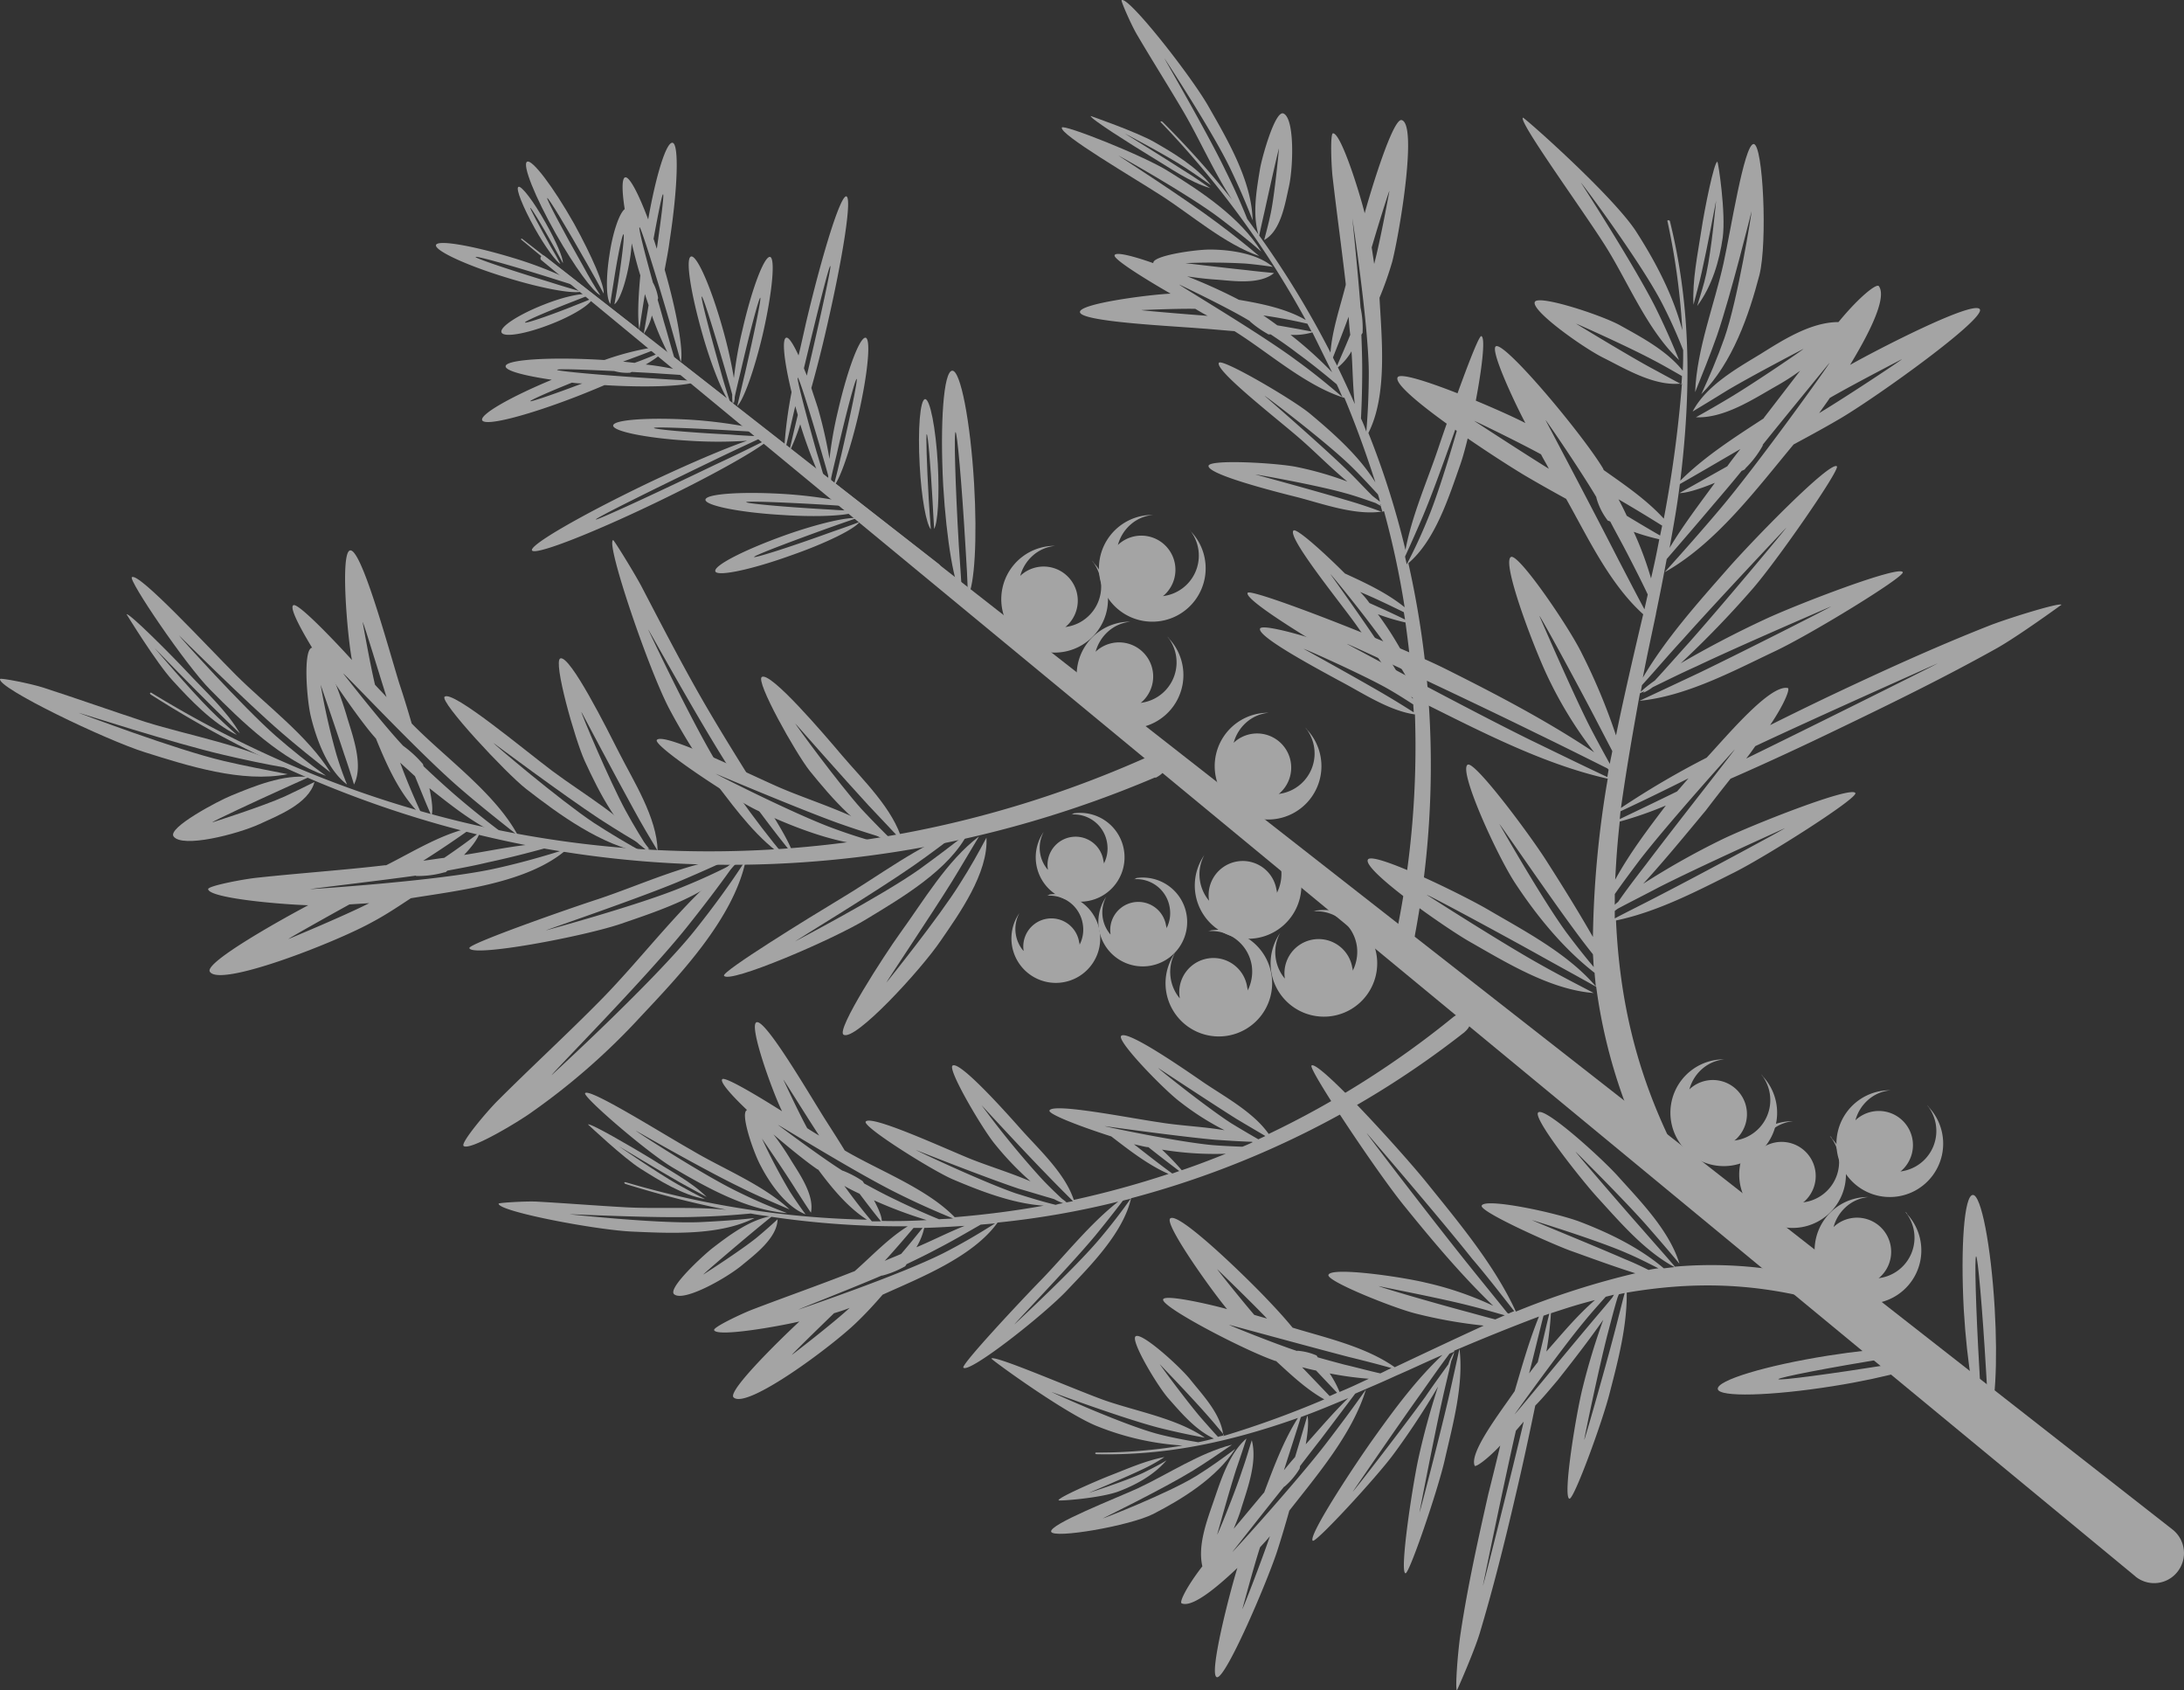 <svg xmlns="http://www.w3.org/2000/svg" width="563.215" height="435.79" viewBox="0 0 563.215 435.79">
  <rect x="0" y="0" width="563.215" height="435.79" fill="#333333" stroke="none"/>
  <g id="Group_48" data-name="Group 48" transform="translate(-288.482 -650.955)" opacity="0.6">
    <g id="Group_38" data-name="Group 38" transform="translate(288.482 790.194)">
      <g id="Group_37" data-name="Group 37">
        <path id="Path_142" data-name="Path 142" d="M584.05,840.886c-85.215,36.232-180.842,28.476-258.938-21.357a.424.424,0,0,1-.213-.425.323.323,0,0,1,.425,0c78.1,47.814,172.661,53.976,256.388,16.682,2.125-.956,4.463-.744,5.206.744s-.531,3.4-2.763,4.463C584.157,840.78,584.157,840.886,584.05,840.886Z" transform="translate(-286.205 -779.685)" fill="#f0f0f0"/>
        <path id="Path_143" data-name="Path 143" d="M346.2,836.847c-12.325-2.869-37.507-12.432-37.507-12.432,0-.106,24.863,7.969,37.4,10.838,5.419,1.275,10.944,2.444,16.469,3.4-11.05-5.95-24.757-8.182-36.657-11.9-8.713-2.869-17.425-5.95-26.244-8.819-3.294-1.062-10.944-2.55-11.157-2.231-.85,2.231,27.2,15.725,37.4,18.913,10.838,3.4,24.969,7.969,36.763,5.631C357.247,839.184,351.615,838.122,346.2,836.847Z" transform="translate(-288.482 -779.895)" fill="#f0f0f0"/>
        <path id="Path_144" data-name="Path 144" d="M341.513,824.014c-5.1-4.994-15.088-15.3-15.088-15.3s9.244,10.838,14.238,15.832c2.444,2.444,4.781,4.569,7.013,6.588-6.375-3.081-12.007-9.031-16.575-14.025C326.956,812.645,319.2,800,319.2,800c.638-.425,11.157,10.094,15.832,15.088,4.463,4.781,10.094,9.881,13.388,15.619C346.294,828.689,343.957,826.458,341.513,824.014Z" transform="translate(-286.562 -780.875)" fill="#f0f0f0"/>
        <path id="Path_145" data-name="Path 145" d="M359.3,844.5c-5.631,2.55-18.7,6.694-18.7,6.694-.106-.213,11.794-5.738,17.213-8.181,2.763-1.275,5.419-2.444,7.756-3.506-6.694-.744-14.132,2.338-20.082,4.781-3.4,1.381-16.469,8.288-14.875,10.519,2.231,3.081,16.363-.531,22.207-3.188,4.569-2.125,12.644-5.206,14.132-10.838C364.609,841.95,362.059,843.225,359.3,844.5Z" transform="translate(-285.857 -778.411)" fill="#f0f0f0"/>
        <path id="Path_146" data-name="Path 146" d="M365.351,867.638c0-.106,18.275-2.231,27.307-3.506l-.106.106a24.649,24.649,0,0,0,7.438-.956h.213c.213-.106.319-.319.531-.425,3.4-.638,6.906-1.275,10.413-2.125,6.481-1.381,12.857-3.081,19.232-4.888-8.394-.425-17.107,1.7-25.394,2.975,2.444-2.55,3.825-4.675,4.038-5.844-2.763,2.125-5.844,4.356-9.138,6.588-1.806.213-3.613.531-5.419.744q6.535-4.144,12.75-8.606c-7.756,1.488-15.3,6.269-22.313,9.775h-.319c-10.838,1.275-21.888,2.019-32.726,3.188-3.4.319-12.963,2.125-12.857,2.975.319,2.338,18.594,3.931,25.819,4.144-6.056,3.188-26.776,14.663-25.394,17.107,2.444,4.25,32.726-7.65,41.864-12.75,3.613-1.912,6.906-4.144,9.988-6.163,12.325-2.019,30.495-3.931,40.376-12.75-6.269,2.019-12.75,3.825-19.125,5.206C397.652,865.619,365.351,867.638,365.351,867.638Zm-5.631,12.857c-.106-.106,10.519-6.056,15.725-8.925l5.1-.319C374.063,874.544,359.719,880.494,359.719,880.494Z" transform="translate(-285.324 -777.642)" fill="#f0f0f0"/>
        <path id="Path_147" data-name="Path 147" d="M402.64,845.808c4.781,4.144,9.881,8.181,14.982,12.219-5.844-10.944-18.807-20.082-27.413-28.9-.956-3.294-2.019-6.8-3.188-10.307-2.763-8.925-9.669-34.532-12.644-34.32-2.656.213-.744,22.207.425,28.263-4.038-4.463-13.813-14.769-15.088-14.132-2.55,1.275,15.619,28.157,21.038,34.107.106.106.106.213.213.213,2.869,7.013,6.375,15.088,12.113,20.188-2.125-4.569-4.144-9.244-5.844-13.919l3.825,3.506c1.488,3.613,2.869,7.119,4.25,10.2.425-1.169.212-3.613-.531-7.119,6.481,5.1,13.282,10.625,21.144,13.282-5.206-3.825-10.307-7.863-15.194-12.113-2.656-2.338-5.1-4.569-7.438-6.8-.106-.213-.106-.425-.213-.638l-.106-.106a29.342,29.342,0,0,0-4.994-4.569.1.1,0,0,0,.106.106c-5.419-5.738-15.513-18.7-15.513-18.7C372.677,815.951,392.015,836.67,402.64,845.808Zm-18.913-23.482c-.956-1.062-2.019-2.125-2.975-3.188-1.275-5.313-3.188-16.15-3.188-16.15C377.777,802.988,381.709,815.951,383.727,822.326Z" transform="translate(-284.044 -781.844)" fill="#f0f0f0"/>
        <path id="Path_148" data-name="Path 148" d="M359.073,831.061c-9.138-7.863-26.457-25.076-26.457-25.076-.106.106,16.363,18.382,25.076,26.032,4.038,3.506,8.394,7.013,12.857,10.2-11.475-4.038-21.676-13.919-29.857-22.207-6.269-6.269-21.251-28.369-20.188-29.007,1.806-1.275,19.551,17.957,26.776,25.182,7.863,7.863,18.488,15.619,24.438,25.182C367.361,837.967,363.11,834.567,359.073,831.061Z" transform="translate(-286.483 -781.441)" fill="#f0f0f0"/>
        <path id="Path_149" data-name="Path 149" d="M443.331,849.483c-4.463-8.075-13.388-24.969-13.388-24.969-.213.106,7.225,17.744,11.369,25.394,2.125,3.931,4.463,7.65,6.481,10.944-8.075-5.1-13.282-15.619-17-23.694-2.444-5.313-8.288-25.819-6.269-26.457,2.55-.744,11.9,17.957,15.194,24.438,3.719,7.331,9.669,16.575,9.882,25.182C447.688,857.134,445.456,853.415,443.331,849.483Z" transform="translate(-280.002 -780.207)" fill="#f0f0f0"/>
        <path id="Path_150" data-name="Path 150" d="M436.25,851.458c-9.35-6.163-27.307-19.551-27.307-19.551-.106.106,17,14.663,25.926,20.613,4.25,2.763,8.713,5.419,13.175,7.863-11.263-2.019-22.1-9.988-30.6-16.575-5.206-4.038-22.526-22.632-21.038-23.8,2.125-1.7,20.507,13.707,27.732,19.125,8.075,6.056,18.913,12.113,25.182,20.294Q442.625,855.6,436.25,851.458Z" transform="translate(-281.74 -779.632)" fill="#f0f0f0"/>
        <path id="Path_151" data-name="Path 151" d="M500.932,848.355c-6.269-6.8-18.913-21.144-18.913-21.144-.106.106,11.263,15.619,17.107,22.1,3.081,3.294,6.163,6.375,8.925,9.138-9.138-3.081-16.682-12.113-22.313-19.019-3.613-4.569-14.132-23.269-12.325-24.226,2.338-1.275,15.938,14.663,20.613,20.188,5.313,6.269,13.388,13.919,15.619,22.207C506.988,854.73,504.013,851.649,500.932,848.355Z" transform="translate(-276.932 -779.928)" fill="#f0f0f0"/>
        <path id="Path_152" data-name="Path 152" d="M494.441,851.873c-10.519-3.825-31.345-12.644-31.345-12.644,0,.106,20.082,10.307,30.176,14.025a139.778,139.778,0,0,0,14.769,4.569c-11.475.638-24.013-4.463-34-9.031-6.056-2.763-27.2-16.788-26.138-18.276,1.7-2.125,23.269,8.606,31.557,12.219,9.35,4.038,21.463,7.331,29.538,13.813C504.216,855.167,499.222,853.573,494.441,851.873Z" transform="translate(-278.517 -778.984)" fill="#f0f0f0"/>
        <path id="Path_153" data-name="Path 153" d="M460.718,877.694c-10.307,12.963-36.976,37.4-36.976,37.4-.213-.213,24.226-24.863,34.851-38.145,4.569-5.738,9.138-11.688,13.388-17.85-13.388,9.988-24.226,25.182-35.913,36.976-8.606,8.713-17.638,17-26.351,25.713-2.763,2.763-9.563,10.838-8.713,11.582,1.381,1.275,12.113-4.994,16.682-8.075a173.832,173.832,0,0,0,29.007-25.288c9.881-10.519,24.013-25.288,27.094-40.376C469.75,865.9,465.287,871.957,460.718,877.694Z" transform="translate(-281.451 -777.179)" fill="#f0f0f0"/>
        <path id="Path_154" data-name="Path 154" d="M462.5,841.4c5.206,6.8,10.625,14.132,17.85,18.913-4.356-5.206-8.394-10.519-12.325-16.044C466.219,843.206,464.2,842.356,462.5,841.4Z" transform="translate(-277.601 -778.286)" fill="#f0f0f0"/>
        <path id="Path_155" data-name="Path 155" d="M437.314,782c-2.019.638,9.138,33.47,14.557,43.67a160.6,160.6,0,0,0,8.5,14.132,2.412,2.412,0,0,1,3.081.106,19.4,19.4,0,0,0,1.7,1.381c-7.013-11.05-18.807-36.232-18.807-36.232.106-.106,14.344,25.926,22.632,38.357,1.381.744,2.869,1.381,4.356,2.125.319.106.531.319.85.425-4.781-7.65-9.563-15.3-14.025-23.057-5.419-9.457-10.519-19.338-15.619-29.113C442.414,789.863,437.527,782,437.314,782Z" transform="translate(-279.191 -782)" fill="#f0f0f0"/>
        <path id="Path_156" data-name="Path 156" d="M471.5,846.1c3.294,4.463,6.588,8.819,10.094,13.069-.319-1.7-2.338-5.525-5.525-10.625A18.926,18.926,0,0,1,471.5,846.1Z" transform="translate(-277.039 -777.992)" fill="#f0f0f0"/>
        <path id="Path_157" data-name="Path 157" d="M457.333,866.65c-10.944,4.569-35.17,11.156-35.17,11.156,0-.106,22.844-7.863,33.895-12.432Q463.23,862.347,470.4,859c-11.794,1.381-23.588,7.013-34.745,10.732-8.181,2.656-33.576,11.582-33.257,12.644.638,2.444,29.432-2.975,39.1-6.269,9.563-3.294,23.269-7.65,30.069-16.044A155.829,155.829,0,0,1,457.333,866.65Z" transform="translate(-281.359 -777.185)" fill="#f0f0f0"/>
        <path id="Path_158" data-name="Path 158" d="M514.565,862.513c-9.775,6.906-32.088,18.594-32.088,18.594,0-.106,20.826-12.75,30.6-19.55,4.25-2.975,8.5-6.163,12.75-9.457-11.263,4.038-21.676,12.113-31.876,18.169-7.438,4.463-30.388,18.594-29.751,19.657,1.169,2.231,28.263-9.35,36.87-14.663,8.713-5.313,21.251-12.538,26.138-22.313C523.065,856.244,518.815,859.431,514.565,862.513Z" transform="translate(-277.496 -777.617)" fill="#f0f0f0"/>
        <path id="Path_159" data-name="Path 159" d="M523.281,866.013c-5.313,8.606-19.019,25.607-19.019,25.607-.106-.106,11.475-17.319,16.894-26.032,2.55-4.144,4.888-8.182,7.013-11.688-8.288,6.269-14.344,16.682-20.294,24.863-4.144,5.738-16.575,24.969-14.663,26.245,2.869,1.912,19.975-16.682,25.076-24.226,4.675-6.8,12.325-17.425,11.794-26.563C528.169,857.831,525.938,861.869,523.281,866.013Z" transform="translate(-275.694 -777.504)" fill="#f0f0f0"/>
        <path id="Path_160" data-name="Path 160" d="M372.572,835.513c-1.913-5.844-6.056-17.85-6.056-17.85a175,175,0,0,0,4.038,17.85c.85,2.869,1.806,5.525,2.763,7.863-5.1-3.825-7.969-11.9-9.35-17.638-1.063-4.463-2.019-17.532.425-17.638,2.869-.106,7.331,12.325,8.925,17.85,1.381,4.675,4.356,12.432,1.806,17.425C374.378,840.932,373.528,838.276,372.572,835.513Z" transform="translate(-283.832 -780.368)" fill="#f0f0f0"/>
      </g>
    </g>
    <g id="Group_39" data-name="Group 39" transform="translate(562.293 650.955)">
      <path id="Path_161" data-name="Path 161" d="M584.013,697.694c-2.019-1.381-4.25-2.975-6.694-4.463-5.1-3.294-15.407-9.669-15.407-9.669s10.732,5.631,15.619,8.819c2.444,1.594,4.675,3.188,6.694,4.569-3.719-4.781-9.669-8.288-14.663-11.157C565.1,683.244,553.2,679.1,553.2,679.1c-.213.638,10.413,7.331,15.3,10.307C573.494,692.382,578.595,696.1,584.013,697.694Z" transform="translate(-545.741 -649.195)" fill="#f0f0f0"/>
      <path id="Path_162" data-name="Path 162" d="M633.584,681.922c-2.231-.744-8.075,18.488-9.563,24.013-1.488-5.95-6.163-20.719-8.182-20.613-.744.106-.425,8.288-.106,11.157,1.063,9.244,2.338,18.382,3.4,27.626v.319c-1.381,5.525-3.506,11.582-3.931,17.425a238.4,238.4,0,0,0-18.382-30.176c.425-2.019.956-4.356,1.488-6.694,1.063-4.888,3.506-15.725,3.613-15.725,0,0-1.063,11.582-2.125,16.682-.531,2.55-1.169,4.888-1.7,6.906,4.356-2.338,5.419-9.563,6.375-13.707,1.169-5.206,1.488-17.638-1.381-18.913-2.125-.956-5.525,11.156-6.057,14.238-.85,5.206-2.019,11.582-.425,16.894-.956-1.275-1.913-2.656-2.869-3.931-1.7-4.25-3.613-8.5-5.631-12.538-4.675-9.775-15.832-28.9-15.725-28.9,0,0,12.538,19.019,17.107,28.688,2.019,4.25,3.931,8.606,5.631,13.069-.213-10.2-6.588-20.932-11.369-29.326-4.463-7.863-20.719-28.582-22.419-27.413-.213.213,2.444,6.269,3.931,8.819,3.931,6.694,8.182,13.388,12.113,20.082,4.144,7.119,7.756,15.407,12.432,22.526a228.7,228.7,0,0,0-17.957-20.082.639.639,0,0,0-.425-.106c-.106.106,0,.213.106.319a239.051,239.051,0,0,1,37.295,50.9c-5.1-2.975-11.582-4.25-17.213-5.206a.371.371,0,0,1-.213-.106,139.5,139.5,0,0,0-13.175-5.95c2.762.425,5.738.744,7.65.85,4.144.319,11.05,1.381,14.769-1.7-2.125-.213-4.463-.425-7.013-.744-5.206-.531-15.832-1.806-15.832-1.806a151.933,151.933,0,0,1,15.513.106c2.444.213,4.888.531,7.013.85-4.038-3.506-11.263-4.463-16.257-4.463-3.825,0-14.875,1.594-14.557,3.506-5.419-1.913-9.775-2.975-9.988-2.019-.319,1.169,9.988,7.331,14.45,9.882-5.206.213-23.694,2.55-23.376,4.781.319,2.444,22.738,3.506,30.707,4.144,3.188.213,6.269.531,9.138.744,8.713,5.419,18.382,14.132,28.369,17.213,2.975,7.119,5.631,14.45,7.969,21.782-4.25-6.906-11.05-12.857-16.894-17.744-4.356-3.613-22.844-14.45-23.482-13.069-.956,2.019,15.088,14.45,20.825,19.444,3.931,3.4,7.969,7.544,12.325,11.156a85.5,85.5,0,0,0-12.857-3.719c-4.781-1.063-22.844-2.125-22.951-.319-.106,2.231,17,6.588,22.951,8.075,6.588,1.7,15.194,4.888,22.313,3.613a223.447,223.447,0,0,1,5.313,24.757c-4.569-3.719-10.094-6.269-15.407-8.713-5.631-5.631-12.644-11.9-13.282-11.05-1.488,1.806,11.369,17.638,15.832,23.8,3.081,4.25,6.056,9.35,9.457,13.919a83.528,83.528,0,0,0-11.688-6.694c-4.356-2.125-21.782-7.438-22.207-5.738-.638,2.125,14.982,10.413,20.4,13.388,5.738,2.975,12.75,7.756,19.551,8.713a237.53,237.53,0,0,1-4.675,55.889c-.425,2.019.213,3.825,1.488,4.144s2.763-1.062,3.188-3.081v-.106a236.346,236.346,0,0,0-1.7-95.84c7.013-5.95,10.519-17.319,13.388-25.394,2.869-8.181,7.438-32.62,5.419-33.151-.956-.213-8.5,21.251-10.838,28.157-2.869,8.713-7.013,17.85-8.713,26.988a216.292,216.292,0,0,0-9.563-30.176c4.994-9.775,3.4-24.544,2.869-34.851a86.854,86.854,0,0,0,3.294-9.35C633.159,710.292,637.621,683.091,633.584,681.922ZM566.432,730.9s9.35-.425,13.919-.319c1.063.638,2.125,1.275,3.188,1.806C577.907,731.967,566.432,731.011,566.432,730.9Zm53.445,1.7c.106,1.594.213,3.081.425,4.675-1.169,2.869-2.338,5.525-3.4,7.969-.319-.744-.744-1.381-1.062-2.125C617.221,739.618,618.6,736.111,619.877,732.6Zm-2.763,13.069a14.974,14.974,0,0,0,3.506-4.144c.319,4.356.319,9.031.85,13.6C620.089,751.943,618.6,748.755,617.114,745.674Zm-1.488,1.275A101.356,101.356,0,0,0,604.9,737.28a16.755,16.755,0,0,0,5.631-.637C612.227,740.043,613.927,743.549,615.627,746.949Zm-6.375-12.538c.319.638.744,1.381,1.063,2.019-2.763-.531-5.738-1.063-8.819-1.594-1.169-.85-2.338-1.7-3.613-2.55C601.708,732.817,605.533,733.561,609.252,734.411Zm-2.975,9.35c-9.457-7.013-30.176-19.232-30.069-19.444,0,0,12.538,5.95,18.276,9.457h-.106a26.744,26.744,0,0,0,4.675,3.294l.106.106h.638c2.231,1.488,4.569,3.081,6.906,4.888,3.506,2.55,6.8,5.206,10.094,7.969.531,1.063.956,2.125,1.488,3.294C614.458,750.03,610.421,746.736,606.277,743.761Zm13.069,28.263c-6.8-6.588-21.144-19.019-21.144-19.019.106-.106,15.194,11.369,21.782,17.638,2.55,2.444,4.994,5.1,7.438,7.756a12.836,12.836,0,0,1,.531,1.913c-.637-.531-1.381-1.063-2.019-1.594C623.7,776.487,621.577,774.15,619.346,772.025Zm8.819,9.031v.213c-.106-.106-.106-.213-.213-.213C628.058,780.95,628.058,781.056,628.165,781.056Zm-9.244-1.275c-7.438-2.231-23.057-6.481-23.057-6.481,0-.106,15.938,2.763,23.057,4.781,2.762.744,5.419,1.7,7.863,2.55.425.213.956.531,1.381.744.106.531.319,1.063.425,1.594C625.721,781.906,622.321,780.737,618.921,779.781Zm3.931,23.8c3.825,1.594,7.544,3.4,11.263,5.206l.319,1.913c-2.975-1.488-6.056-2.869-9.138-4.25l-.106-.106A21.573,21.573,0,0,0,622.852,803.582Zm-7.65-4.569c.106-.106,12.219,14.663,17.107,22.419,1.381,2.125,2.656,4.356,3.931,6.694.106.956.106,2.019.213,2.975-.106-.106-.106-.213-.213-.213-1.594-2.763-3.187-5.525-4.781-8.181C626.358,814.526,615.2,799.013,615.2,799.013Zm14.025,31.026c-6.694-3.931-20.932-11.794-20.932-11.794.106-.106,14.875,6.481,21.357,10.094,2.444,1.381,4.781,2.869,6.906,4.25,0,.638.106,1.275.106,2.019C634.327,833.12,631.777,831.526,629.227,830.039Zm6.694-6.588a85.951,85.951,0,0,0-8.5-14.132,56.6,56.6,0,0,0,7.119,2.125C635.071,815.376,635.6,819.413,635.921,823.451Zm3.294-39.845c3.931-9.35,10.519-28.794,10.625-28.794,0,0-5.631,20.613-9.563,29.963a128.64,128.64,0,0,1-5.419,11.688c-.106-.637-.319-1.381-.425-2.019Q636.984,788.866,639.215,783.606Zm-14.132-36.657q0,7.65-.637,15.3a32.474,32.474,0,0,0-1.381-3.4c.213-4.144.319-8.394.319-12.538,0-3.081-.106-6.056-.213-9.031.106-.213.213-.319.319-.531v-.213a25.444,25.444,0,0,0-.531-6.269v.106c-.531-7.65-2.125-23.163-2.125-23.163S624.977,734.2,625.083,746.949ZM626.465,719c-.213-1.488-.425-2.869-.637-4.25,1.381-4.781,4.463-14.663,4.569-14.557C630.4,700.2,628.058,713.054,626.465,719Z" transform="translate(-545.904 -650.955)" fill="#f0f0f0"/>
      <path id="Path_163" data-name="Path 163" d="M597.1,715.055q-5.259-4.463-10.838-8.606c-8.181-6.163-25.5-17.319-25.5-17.319,0-.106,18.169,10.094,26.032,16.044,3.613,2.763,7.331,5.631,10.838,8.713-5.419-8.819-15.407-15.407-23.8-20.613-6.269-4.038-27.307-12.325-27.626-11.369-.744,1.7,18.382,12.857,25.607,17.532C579.777,704.536,588.065,711.868,597.1,715.055Z" transform="translate(-546.18 -649.025)" fill="#f0f0f0"/>
    </g>
    <g id="Group_40" data-name="Group 40" transform="translate(417.066 912.215)">
      <path id="Path_164" data-name="Path 164" d="M461.8,942.5c-2.125-1.169-4.569-2.444-7.013-3.825-5.206-2.975-15.619-9.244-15.619-9.244s9.988,6.906,15.088,9.775c2.444,1.381,4.994,2.763,7.119,3.825-5.844-1.063-11.794-4.781-16.682-7.863C440.338,932.408,431.2,923.8,431.2,923.8c.425-.531,11.369,5.844,16.257,8.819C452.238,935.7,457.869,938.571,461.8,942.5Z" transform="translate(-408.142 -895.157)" fill="#f0f0f0"/>
      <path id="Path_165" data-name="Path 165" d="M501.727,976.593c2.55-2.444,4.781-4.888,6.8-7.225,9.35-4.25,23.269-9.669,29.645-18.594a219.244,219.244,0,0,0,31.132-5.419c-7.331,5.738-13.494,13.6-19.869,20.188-5.1,5.206-20.719,21.888-20.082,22.632,1.488,1.594,21.038-13.813,26.882-20.082,5.844-6.163,14.344-14.663,16.363-23.588a237.784,237.784,0,0,0,85.852-42.714.1.1,0,0,0,.106-.106c1.594-1.275,2.125-3.188,1.275-4.25-.85-.956-2.869-.744-4.356.531a237.1,237.1,0,0,1-47.389,29.963c-3.931-5.631-11.475-9.669-16.788-13.282-5.1-3.506-19.657-13.6-21.25-12.007-1.275,1.275,11.369,14.238,15.3,17.107a69.481,69.481,0,0,0,11.369,7.225c-5.631-.956-11.582-1.169-16.682-2.019-7.544-1.062-27.519-5.1-28.476-3.081-.425.956,8.288,4.25,15.938,6.694,4.569,3.506,9.457,7.331,14.769,9.669a244.477,244.477,0,0,1-24.438,6.694c-2.231-6.8-8.925-12.963-13.494-18.063-4.038-4.569-15.832-17.744-17.744-16.575-1.488.85,7.756,16.469,10.838,20.188a78.07,78.07,0,0,0,9.244,9.669c-5.206-2.231-10.838-3.931-15.619-5.844-7.013-2.869-25.5-11.369-26.882-9.563-.956,1.275,17.213,12.644,22.419,14.875,7.013,2.975,15.407,6.269,23.482,6.8-7.65,1.381-15.3,2.338-22.951,2.975-7.225-7.438-19.55-12.007-28.369-17.213-1.488-2.444-3.188-5.1-4.888-7.756-4.25-6.694-15.513-26.138-17.85-25.288-2.125.744,4.25,18.276,6.588,22.951-4.356-2.763-14.557-9.031-15.407-8.288-.744.638,2.231,4.038,6.375,7.969-1.913.637,1.7,11.156,3.613,14.557,2.338,4.463,6.481,10.413,11.475,12.325-1.275-1.7-2.656-3.719-4.038-5.844A147.561,147.561,0,0,1,477.4,929.1s6.056,8.819,8.819,13.282c1.381,2.125,2.656,4.144,3.825,5.844.956-4.675-3.188-10.307-5.313-13.813a69.684,69.684,0,0,0-4.356-6.375c4.569,3.931,9.138,7.544,11.369,9.031a.371.371,0,0,1,.213.106c3.4,4.569,7.544,9.669,12.538,12.857a236.8,236.8,0,0,1-62.264-9.669c-.213,0-.319,0-.319.106s.106.213.213.319a254.892,254.892,0,0,0,26.138,6.694c-8.5-.85-17.532-.213-25.819-.638-7.756-.425-15.619-1.062-23.376-1.488-2.975-.106-9.563.319-9.563.531-.212,2.019,25.607,6.906,34.745,7.225,9.669.425,22.207,1.063,31.238-3.506-4.675.531-9.563.85-14.238,1.063-10.732.425-33.363-2.019-33.363-2.019,0-.106,22.1,1.063,32.938.638,4.569-.106,9.138-.425,13.707-.85,1.594.319,3.188.531,4.888.744-5.419,1.063-10.625,4.994-14.769,8.181-2.444,1.913-11.688,10.413-9.881,11.9,2.444,2.019,13.282-4.038,17.425-7.438,3.188-2.656,9.138-7.013,9.244-11.9-1.594,1.488-3.4,3.081-5.313,4.675-4.038,3.294-13.813,9.563-13.813,9.563-.106-.106,8.394-7.331,12.219-10.519,1.913-1.594,3.719-3.081,5.313-4.356a230.252,230.252,0,0,0,35.17,2.444c-4.994,3.081-9.35,7.756-13.707,11.582-.106,0-.213.106-.319.106-8.607,3.4-17.425,6.481-26.032,9.775-2.763,1.063-10.2,4.569-9.881,5.313.744,1.806,16.044-.85,21.994-2.231-4.25,3.931-18.594,17.85-17,19.55C473.358,999.119,495.352,982.756,501.727,976.593Zm-9.563-48.239c-1.062-.637-2.125-1.275-3.081-1.913-2.231-4.038-6.163-12.538-6.163-12.538C483.027,913.9,489.083,923.679,492.165,928.354Zm24.332,23.8h2.338c-1.7,2.125-3.506,4.356-5.525,6.694-1.381.637-2.869,1.169-4.25,1.806C511.609,957.893,514.053,955.024,516.5,952.155Zm13.175-.531c-4.25,1.7-8.394,3.825-12.432,5.525a17.042,17.042,0,0,0,2.019-4.994C522.765,952.049,526.272,951.836,529.672,951.624Zm-21.357-1.275c0-1.062-.744-2.975-2.019-5.313a115.515,115.515,0,0,0,13.6,5.1C515.965,950.349,512.14,950.455,508.315,950.349Zm-9.669-9.031c1.275.744,2.55,1.381,3.931,2.019,1.913,2.55,3.719,4.888,5.525,7.119h-2.338C503.215,947.48,500.877,944.4,498.646,941.317Zm28.051,8.394c-1.169.106-2.338.106-3.613.212-3.931-1.594-7.863-3.4-11.794-5.313-2.656-1.275-5.206-2.656-7.544-3.931-.106-.213-.213-.319-.319-.531l-.106-.106a25.709,25.709,0,0,0-5.1-2.656.1.1,0,0,0,.106.106c-5.631-3.506-16.788-11.9-16.788-11.9.106-.106,20.4,12.538,31.026,17.744C517.24,945.674,522.022,947.8,526.7,949.711Zm26.032-4.994a15.638,15.638,0,0,0,2.338,1.063,12.353,12.353,0,0,0-1.913.425c-3.506-.85-6.906-1.913-10.307-2.975-8.606-2.975-25.713-11.05-25.713-11.157,0,0,17.638,7.013,26.563,9.988C546.672,942.911,549.754,943.867,552.729,944.717Zm2.975.744c.106,0,.213.106.319.106h-.213A.1.1,0,0,1,555.7,945.461Zm1.913-.212-1.594.319-1.275-.956c-1.913-1.806-3.931-3.719-5.844-5.844a233.15,233.15,0,0,1-14.875-18.276s10.944,11.9,16.363,17.425C552.941,940.573,555.385,943.017,557.616,945.249Zm19.232-13.919h.213c2.656,2.125,5.313,4.144,7.969,6.163-.637.213-1.169.425-1.806.638-3.4-2.444-6.588-4.994-9.882-7.544C574.829,930.9,576,931.223,576.848,931.33Zm17.319-1.913c3.188.213,6.269.425,9.457.531a.39.39,0,0,1,.319.106,28.854,28.854,0,0,1-2.656,1.169c-2.55-.106-5.206-.213-7.756-.425-9.138-.85-27.732-4.781-27.732-4.888C565.8,925.911,584.711,928.567,594.167,929.417Zm13.069-.956c-.638.319-1.169.531-1.806.85q-3.347-1.913-7.013-4.144c-6.269-4.038-18.913-14.132-18.807-14.238,0,0,13.494,8.925,20.082,13.069C602.349,925.592,604.9,927.079,607.236,928.461Zm-21.569,8.819a69.6,69.6,0,0,0-5.1-5.313,84.185,84.185,0,0,0,16.469,1.063C593.317,934.517,589.492,936,585.667,937.28Zm-15.194,7.863c.638-.212,1.381-.319,2.019-.531-2.444,3.506-5.1,6.906-7.863,10.2-6.481,7.756-22.1,22.207-22.1,22.207-.106-.106,14.238-14.982,20.719-22.738C565.691,951.3,568.135,948.224,570.473,945.142Zm-83.621,28.051c0-.106,14.45-5.738,21.569-8.819l-.106.106a23.984,23.984,0,0,0,5.844-2.338c.106,0,.106-.106.213-.106.106-.213.213-.319.319-.531,2.656-1.275,5.313-2.55,8.075-4.038,3.719-1.913,7.331-4.038,11.05-6.163,1.275-.106,2.444-.213,3.719-.319-4.356,2.763-8.713,5.313-13.282,7.65C512.884,964.374,486.852,973.193,486.852,973.193Zm-1.7,11.688c-.106-.106,7.331-7.331,10.838-10.731,1.381-.425,2.763-.85,4.038-1.381C495.565,976.912,485.152,984.881,485.152,984.881Z" transform="translate(-409.499 -896.841)" fill="#f0f0f0"/>
      <path id="Path_166" data-name="Path 166" d="M483.2,946.17c-4.25-1.806-8.5-3.613-12.538-5.631-9.138-4.356-27.094-14.663-27.094-14.663-.106.106,17.425,11.475,26.244,15.725a135.753,135.753,0,0,0,12.75,5.525c-10.307-.744-20.719-6.588-29.219-11.582-6.481-3.719-23.588-18.488-22.844-19.338,1.169-1.381,19.869,10.413,27.413,14.663C465.883,935.651,476.19,939.688,483.2,946.17Z" transform="translate(-408.187 -895.637)" fill="#f0f0f0"/>
    </g>
    <path id="Path_167" data-name="Path 167" d="M830.9,1053.436,419.915,714.171a.68.68,0,0,1,.85-1.063l419.8,328.321a7.744,7.744,0,0,1,1.275,10.838,7.649,7.649,0,0,1-10.838,1.275Z" transform="translate(8.202 3.877)" fill="#f0f0f0"/>
    <g id="Group_42" data-name="Group 42" transform="translate(610.194 681.283)">
      <g id="Group_41" data-name="Group 41">
        <path id="Path_168" data-name="Path 168" d="M701.628,718.676c1.381-6.056,3.719-18.488,3.719-18.488s-1.169,12.75-2.55,18.913c-.638,2.975-1.594,5.738-2.338,8.288,3.825-5.1,5.738-11.688,6.588-17.638.85-6.375-1.169-19.55-1.381-19.55-.85,0-3.294,12.113-4.144,17.744-.956,6.269-2.338,12.75-2.019,19.125C700.14,724.52,700.99,721.651,701.628,718.676Z" transform="translate(-584.497 -678.829)" fill="#f0f0f0"/>
        <path id="Path_169" data-name="Path 169" d="M705.531,735.307c3.613-10.519,8.925-32.088,8.925-32.088.106,0-3.506,22.738-7.013,32.726-1.806,5.1-3.931,10.094-5.95,14.45,8.075-8.075,12.325-20.507,14.982-30.707,2.125-8.394.956-33.788-1.488-33.788s-5.95,22.632-7.756,30.707c-2.338,10.625-6.906,22.1-7.331,33.257C701.706,745.4,703.725,740.408,705.531,735.307Z" transform="translate(-584.469 -679.098)" fill="#f0f0f0"/>
        <path id="Path_170" data-name="Path 170" d="M715.831,849.929c9.244-4.038,18.382-8.288,27.413-12.644,13.919-6.694,27.838-13.494,41.332-21.038,5.631-3.188,16.575-11.156,16.575-11.156-.319-.638-12.538,3.081-18.169,5.206-14.344,5.631-28.263,12.007-42.182,18.594-5.1,2.444-10.094,4.888-14.769,7.225,3.613-5.313,5.206-9.35,4.569-9.563-4.569-.956-15.407,12.007-20.932,17.957a218.564,218.564,0,0,0-22.1,12.963c1.381-9.882,3.081-19.657,4.888-29.538a5.692,5.692,0,0,1,1.169-.531c-.106.106-.213.319-.425.425a11.61,11.61,0,0,0,2.55-1.488c3.506-1.7,7.331-3.613,11.369-5.419,11.156-5.313,34.638-15.407,34.638-15.407.106.106-22.951,11.794-34.213,17.213-5.419,2.55-10.625,4.994-15.194,7.119,12.007-1.169,24.119-7.65,34.638-12.644,9.35-4.356,33.788-19.338,33.257-20.507-.744-1.913-27.307,8.288-35.488,12.113-7.331,3.4-14.663,7.225-21.782,11.369a258.135,258.135,0,0,0,18.382-19.019c6.269-7.119,22.844-31.026,21.888-31.77-1.806-1.381-21.782,19.125-28.369,26.669-7.65,8.713-15.725,17.744-21.676,27.838,1.275-6.588,2.019-9.881,3.4-16.469h0v-.106c1.169-5.631,1.7-8.394,2.763-14.025,4.038-4.675,8.075-9.35,12.113-14.132,2.55-2.975,4.994-5.844,7.225-8.606a3.181,3.181,0,0,0,.85-.425c0-.106.106-.106.106-.213a25.227,25.227,0,0,0,4.569-6.056c-.106,0-.106.106-.213.106,5.631-7.013,17.319-21.251,17.319-21.251.213.106-18.382,26.032-28.157,37.613-4.675,5.525-9.457,10.944-14.344,16.363,13.282-7.438,23.694-21.463,33.257-32.938,3.931-2.125,8.075-4.356,12.219-6.8,9.988-5.95,37.295-25.607,35.807-28.051S754.187,739,746.643,743.252c3.4-5.631,9.882-16.894,7.438-20.294-.531-.85-5.1,2.763-10.413,9.244-7.225,0-14.557,4.781-20.188,8.288-5.95,3.613-13.919,8.075-17.425,14.769,2.656-1.594,5.631-3.4,8.713-5.313,6.375-3.825,19.869-10.838,19.869-10.838.106.106-12.538,8.713-18.913,12.538-3.188,1.913-6.163,3.613-8.819,5.1,7.438.319,15.088-4.888,21.144-8.288a59.367,59.367,0,0,0,5.738-3.719c-2.869,3.719-5.95,7.756-9.244,12.007-.106.106-.106.213-.213.319-7.331,4.781-15.194,9.775-21.463,16.044,2.763-22.738,2.869-44.414-2.656-66.833,0-.213-.212-.319-.425-.319s-.319.106-.213.319a179.789,179.789,0,0,1,3.825,28.051c-2.444-9.244-7.013-17.85-12.007-25.607-6.163-9.35-28.9-29.432-29.113-29.219-1.169,1.063,15.513,23.907,21.251,33.045,5.844,9.244,10.838,21.782,19.019,29.432-1.7-4.144-3.825-9.031-6.269-13.919-5.631-11.05-19.019-31.77-19.019-31.77.106-.106,15.3,20.294,20.825,30.92a130.487,130.487,0,0,1,5.525,12.219c0,2.125,0,3.188-.106,5.313-4.144-5.206-10.625-8.606-16.15-11.688-4.781-2.656-21.038-7.969-21.994-6.056-1.063,2.231,12.432,11.794,17.532,14.344,5.95,2.975,13.388,7.544,20.4,6.694a319.235,319.235,0,0,1-4.675,34.851c-4.463-4.888-10.094-8.713-15.513-12.538,0-.106-.106-.213-.106-.319-5.1-8.606-25.607-33.151-27.732-31.557-1.381,1.169,4.781,14.344,7.65,19.763-7.438-3.825-31.663-14.025-32.938-11.794-1.7,3.081,24.544,20.4,32.938,25.394,3.613,2.125,7.225,4.144,10.519,5.95,5.631,9.988,11.156,21.888,19.869,29.751-2.444,10.413-4.888,20.826-7.013,31.238a155.311,155.311,0,0,0-8.819-21.144c-3.294-6.8-16.363-25.926-18.276-24.863-2.444,1.381,5.738,22.951,9.35,30.6a104.905,104.905,0,0,0,12.113,19.763c-12.219-8.182-25.5-15.088-38.464-21.569-12.857-6.375-50.151-20.932-50.9-19.551-1.381,2.444,33.363,22.526,45.051,28.263,14.982,7.438,31.238,15.938,47.814,19.657a262.519,262.519,0,0,0-3.825,40.8c-3.825-6.694-7.863-13.175-12.007-19.657-4.25-6.694-18.488-25.819-20.294-24.757-2.444,1.488,7.544,23.376,12.219,30.495,5.525,8.394,12.325,16.788,20.507,23.163.106,1.381.213,2.125.319,3.506-7.225-8.5-18.488-14.344-27.732-19.763-6.906-4.038-29.645-15.088-31.026-12.963-1.594,2.55,19.657,17.425,26.138,21.144,9.35,5.313,20.826,12.432,32.088,13.282-4.25-2.231-9.031-4.675-13.919-7.438-9.563-5.313-29.113-17.85-29.113-17.85.106-.213,20.4,10.732,30.069,16.15,4.781,2.656,9.457,5.206,13.6,7.544A138.218,138.218,0,0,0,693.3,944.6a.1.1,0,0,0,.106.106,6.946,6.946,0,0,0,5.738,3.506c2.019-.106,2.763-1.806,1.7-3.825-9.244-18.807-13.6-37.082-14.557-57.908,10.732-2.231,21.038-7.65,30.6-12.432,8.606-4.356,31.663-19.019,31.132-20.4-.85-2.019-26.669,8.182-34.532,12.007A199.627,199.627,0,0,0,693.3,877.024c5.631-6.163,10.838-12.538,16.15-18.913C711.474,855.454,713.705,852.586,715.831,849.929Zm44.2-108.165c.106.106-14.132,9.563-21.357,13.919.956-1.381,1.913-2.656,2.763-3.931C747.494,748.246,760.032,741.764,760.032,741.764Zm9.244,78.415c0,.106-33.045,16.575-49.407,24.544.85-1.062,1.594-2.125,2.338-3.188C737.506,834.31,769.276,820.179,769.276,820.179Zm-82.027,40.8a96.548,96.548,0,0,0,11.9-4.144c-4.675,6.163-9.35,12.325-13.069,19.125C686.4,870.011,686.611,867.036,687.249,860.98Zm17.744-11.156c-.956,1.063-1.913,2.231-2.869,3.294l-.106.106c-5.206,2.55-10.094,4.888-14.769,7.119.106-.85.106-1.169.212-2.019C693.411,855.561,699.255,852.692,704.993,849.823Zm-1.381-35.913c8.606-9.669,26.563-28.688,26.563-28.688.106.106-16.682,20.188-25.182,29.751-3.081,3.4-5.95,6.694-8.713,9.669a32.837,32.837,0,0,0-3.613,2.869c.106-.637.213-1.062.319-1.7C696.28,822.2,699.786,818.054,703.611,813.91Zm-8.288-15.619a86.96,86.96,0,0,0-4.463-12.007,53.71,53.71,0,0,0,6.588,1.913C696.705,792.128,696.28,794.147,695.324,798.291Zm23.057-33.363c-1.169,1.488-2.338,2.975-3.4,4.463-4.356,2.444-8.5,4.781-12.325,6.906,1.594,0,4.781-.85,9.138-2.656-4.038,5.525-8.181,10.944-11.688,16.788,1.169-6.588,1.806-9.882,2.656-16.469C707.649,771.2,712.855,768.115,718.381,764.927ZM694.9,743.783c-6.375-3.506-18.913-11.157-18.913-11.157,0-.106,13.494,5.95,19.869,9.35,2.656,1.381,5.206,2.869,7.438,4.144,0,.85-.106,1.275-.106,2.125C700.743,746.971,697.874,745.377,694.9,743.783Zm3.294,40.907c-.213,1.063-.319,1.488-.531,2.55q-4.144-2.391-8.606-5.1c-.637-1.381-1.381-2.869-2.125-4.25C690.967,780.228,694.792,782.565,698.193,784.69ZM649.741,757.7c0-.106,11.582,5.525,17.213,8.606.637,1.275,1.381,2.444,2.019,3.719C662.6,766.1,649.741,757.7,649.741,757.7ZM686.824,793.3c-6.056-11.9-18.7-35.807-18.7-35.807.106-.106,9.244,13.282,13.175,19.975l-.106-.106a16.872,16.872,0,0,0,2.763,5.738.371.371,0,0,1,.106.213c.213.106.531.213.744.319,1.381,2.656,2.869,5.313,4.356,8.181,1.913,3.719,3.719,7.225,5.313,10.625-.319,1.488-.531,2.338-.85,3.825C691.5,802.328,689.267,797.972,686.824,793.3ZM666.529,807.96c.213-.106,10.2,18.275,14.769,27.094,1.381,2.656,2.763,5.313,4.038,7.756-.213,1.275-.425,1.913-.638,3.294-1.7-3.081-3.506-6.375-5.313-9.881C674.923,827.4,666.529,807.96,666.529,807.96ZM664.4,840.048c-15.619-7.65-47.495-24.863-47.495-24.863.106-.213,32.938,15.194,48.664,22.951,6.163,2.975,12.325,6.056,18.488,9.138l.319.319c-.106.744-.213,1.169-.319,1.913C677.473,846.423,670.992,843.235,664.4,840.048Zm9.244,49.726c-6.269-8.5-17.425-28.157-17.425-28.157.106-.106,12.644,18.275,19.019,26.882q2.55,3.506,5.1,6.694c.106,1.275.106,1.913.213,3.294C678.217,895.724,675.88,892.749,673.648,889.774Zm56.208-27.094c.106.106-21.357,11.688-31.876,17.107-4.25,2.231-8.394,4.25-12.007,6.163v-1.912a5.892,5.892,0,0,1,.85-.638c3.188-1.7,6.8-3.506,10.413-5.419C707.649,872.667,729.856,862.68,729.856,862.68ZM686.824,881.7a6.077,6.077,0,0,0-.85.744V879.68c1.913-2.763,4.144-5.738,6.375-8.713,7.438-9.669,24.544-28.582,24.544-28.582.106.106-15.513,19.869-22.951,29.751C691.392,875.43,688.949,878.618,686.824,881.7Z" transform="translate(-591.262 -679.498)" fill="#f0f0f0"/>
      </g>
    </g>
    <g id="Group_44" data-name="Group 44" transform="translate(544.144 925.598)">
      <g id="Group_43" data-name="Group 43">
        <path id="Path_171" data-name="Path 171" d="M566.757,1007.794c-4.463,2.125-13.6,5.95-13.6,5.95s9.669-3.081,14.132-5.206c2.125-1.062,4.25-2.125,5.95-3.188-3.294,3.825-7.969,6.375-12.538,8.075-4.781,1.7-15.194,2.444-15.3,2.231-.213-.637,8.713-4.569,12.963-6.269,4.675-1.806,9.35-3.931,14.344-4.888A44,44,0,0,1,566.757,1007.794Z" transform="translate(-528.08 -903.492)" fill="#f0f0f0"/>
        <path id="Path_172" data-name="Path 172" d="M580.151,1008.194c-7.438,4.569-23.269,12.325-23.269,12.325,0,.106,16.894-6.481,24.119-10.944,3.613-2.231,7.119-4.781,10.094-7.013-4.888,7.544-13.707,12.963-21.144,16.788-6.056,3.081-25.819,6.482-26.351,4.569-.425-1.913,16.469-8.5,22.313-11.156,7.756-3.613,15.938-9.138,24.332-11.263C587.27,1003.519,583.764,1005.963,580.151,1008.194Z" transform="translate(-528.193 -903.68)" fill="#f0f0f0"/>
        <path id="Path_173" data-name="Path 173" d="M675.091,990.681c4.038-5.1,8.075-10.307,11.794-15.619a174.637,174.637,0,0,0-5.313,17.532c-1.7,6.694-5.206,28.263-3.4,28.582,1.169.213,8.606-20.082,10.413-27.413,2.125-8.182,4.463-17.107,4.356-25.713,16.257-2.763,31.132-2.55,47.176,1.381,1.7.531,2.975-.319,2.656-1.912a5.445,5.445,0,0,0-3.613-3.825h-.106a108.612,108.612,0,0,0-33.682-2.338c-2.444-2.869-5.206-5.95-8.075-9.244-5.738-6.481-17.638-20.294-17.532-20.4,0,0,13.069,12.963,18.7,19.444,2.869,3.294,5.631,6.481,8.075,9.456-2.55-8.5-10.094-16.15-15.725-22.419-3.931-4.463-19.125-18.276-20.719-16.575-1.381,1.488,10.944,17.107,15.194,21.782,5.738,6.269,12.219,13.919,19.975,18.063-1.062.106-1.7.213-2.763.319-6.269-5.313-13.919-9.031-21.357-11.9-6.269-2.444-24.863-6.375-25.607-4.25-.531,1.488,16.682,9.244,22.526,11.475,5.631,2.019,11.369,4.144,17.107,5.95a208.084,208.084,0,0,0-30.813,9.881c-5.631-12.219-14.982-23.269-23.269-33.576-6.481-7.969-27.732-31.345-29.432-29.857-.956.744,16.575,27.094,23.694,35.913,7.225,8.925,14.769,17.957,23.163,26.032A83.434,83.434,0,0,0,641.2,965.5c-6.588-1.594-24.544-4.144-25.182-2.019-.531,1.594,16.469,8.394,22.207,9.882a122.926,122.926,0,0,0,17.85,3.188c-7.65,3.506-15.3,7.119-22.951,10.732-7.544-5.313-17.638-7.544-26.351-10.2-1.912-2.338-4.038-4.675-6.375-7.119-5.313-5.631-23.057-22.951-25.182-21.038C573.62,950.3,585.626,967.2,589.876,972.3c-4.569-1.275-15.832-3.825-16.469-2.55-.956,1.806,21.569,13.494,29.007,15.938.106,0,.213,0,.213.106,3.825,3.506,7.756,7.225,12.325,9.775a253.93,253.93,0,0,1-26.032,9.456c-.531-5.631-5.313-10.519-8.606-14.663-2.869-3.506-12.538-12.219-14.025-11.05-1.381,1.063,5.525,12.644,8.394,15.938,3.294,3.719,7.013,8.181,11.794,10.413-1.594.425-2.444.637-4.037.956-3.188-.531-6.694-1.169-10.413-2.125-9.138-2.444-27.413-10.731-27.413-10.838,0,0,18.275,6.8,27.732,9.244,4.25,1.063,8.288,1.912,11.794,2.55-7.225-4.994-17.744-6.8-25.926-9.669-7.969-2.869-28.476-11.794-29.113-10.731-.106.213,19.232,14.344,27.52,17.532a70.722,70.722,0,0,0,21.782,4.888,130.8,130.8,0,0,1-22.313,1.806.228.228,0,0,0-.212.213c0,.106.212.213.319.213,18.169.425,34.851-3.294,51.958-9.35-3.719,5.844-6.269,12.75-8.713,19.232l-.213.213c-2.763,3.294-5.313,6.375-7.65,9.138.637-1.594,1.381-3.294,1.913-5.1,1.594-5.206,4.25-12.007,2.762-17.744-.744,2.338-1.488,4.994-2.444,7.65-1.806,5.631-6.375,16.788-6.481,16.682,0,0,3.188-11.582,4.994-17.107q1.434-4.144,2.55-7.65c-4.463,3.825-6.588,10.731-8.394,15.938-1.7,4.994-4.25,11.475-2.975,17-4.038,5.206-6.056,9.35-5.313,9.563,3.081,1.275,10.625-5.631,14.344-9.138-2.019,6.481-7.438,27.52-5.313,28.157,2.125.744,12.644-23.694,15.513-32.3,1.169-3.613,2.231-7.225,3.188-10.625,7.225-9.244,16.257-19.763,19.763-31.238-3.294,4.675-6.694,9.244-10.2,13.813-7.225,9.457-24.119,28.157-24.226,28.051,0,0,8.925-11.369,13.388-16.894v.106a19.325,19.325,0,0,0,3.825-4.463.1.1,0,0,1,.106-.106c0-.213.106-.425.106-.744q2.55-3.347,5.419-7.013c2.975-3.931,5.844-7.756,8.819-11.688,4.144-1.806,6.269-2.656,10.413-4.569h0c4.888-2.125,7.225-3.294,12.113-5.419-6.8,6.375-12.432,14.025-17.744,21.463-4.569,6.375-17.107,25.288-15.725,26.457.744.637,16.363-16.257,20.826-22.313a197.326,197.326,0,0,0,11.475-17.425c-2.019,6.163-3.719,12.432-5.1,18.7-1.488,6.906-4.888,29.113-3.294,29.432.956.213,8.288-21.251,10.094-29.113,2.019-8.925,4.994-19.444,3.825-28.795-.85,3.931-1.806,8.288-2.869,12.963-2.231,9.563-7.332,29.326-7.438,29.22,0,0,3.825-19.869,5.95-29.326.744-3.4,1.594-6.694,2.231-9.669a12.957,12.957,0,0,0,.744-2.125.552.552,0,0,0-.213.425,3.1,3.1,0,0,0,.213-.956c7.225-3.081,14.557-6.056,21.888-8.819-2.55,6.269-4.356,12.75-6.269,19.232-3.613,5.313-11.794,15.832-10.307,19.232.213.425,3.081-1.488,6.588-5.206-.956,4.037-2.019,8.288-3.081,12.538-2.656,11.794-5.313,23.694-7.119,35.7-.744,4.675-1.488,14.769-.956,14.875,0,0,4.356-9.775,5.844-14.663,3.506-11.688,6.481-23.588,9.244-35.488,1.806-7.65,3.506-15.513,5.1-23.269C671.372,995.144,673.179,992.912,675.091,990.681Zm-76.714,43.032c.85-.956,1.7-1.806,2.55-2.869-2.125,6.269-7.013,18.913-7.119,18.807C593.808,1049.758,596.677,1038.92,598.377,1033.713Zm65.983-30.07c.637-.744,1.381-1.594,2.019-2.338-3.294,14.025-10.413,42.289-10.519,42.289C655.859,1043.489,661.385,1016.607,664.36,1003.644Zm20.4-33.682c-4.675,4.038-8.5,8.713-12.538,13.282a86.359,86.359,0,0,0,1.169-9.881C677.96,971.874,680.191,971.131,684.76,969.962ZM671.479,974c.638-.213.956-.319,1.488-.531-.956,3.931-1.913,8.182-2.975,12.538l-.106.106c-.744.956-1.381,1.806-2.125,2.763C669.035,983.987,670.2,978.993,671.479,974Zm-24.226,9.775c.531-.213.744-.319,1.275-.531a13.576,13.576,0,0,0-1.594,3.294c-1.912,2.656-3.931,5.419-5.95,8.394-5.95,8.182-18.594,24.544-18.7,24.438,0,0,11.688-17.107,17.638-25.394C642.472,990.362,644.915,986.856,647.253,983.775Zm-28.369,9.881a27.109,27.109,0,0,0-2.55-4.781,86.8,86.8,0,0,0,10.094,1.381C623.452,991.637,621.965,992.381,618.884,993.656Zm-9.988,6.481c4.888-1.806,7.332-2.869,12.219-4.888-3.825,3.719-7.331,7.863-10.944,11.9.638-3.613.744-6.269.425-7.438-.956,3.294-2.019,6.906-3.187,10.732-.956,1.063-1.913,2.231-2.869,3.4C606.133,1008.85,607.621,1004.281,608.9,1000.138Zm-19.763,4.675c-.638.213-.956.213-1.594.425-1.381-1.488-2.869-3.187-4.463-4.994-3.719-4.356-10.625-13.707-10.519-13.707,0,0,7.969,8.288,11.794,12.644C586.158,1001.2,587.751,1003.112,589.133,1004.813Zm20.082-17.532c1.275.319,2.444.637,3.613.85q2.869,3.028,5.419,5.738c-.744.319-1.169.531-1.912.85C614.208,992.487,611.765,989.937,609.214,987.281Zm-9.031-12.538c-1.063-.319-2.231-.637-3.294-.956-3.294-3.825-9.669-11.794-9.563-11.794C587.327,961.993,596.039,970.387,600.183,974.743Zm32.088,12.75c-1.169.531-1.7.85-2.869,1.381-2.869-.637-5.95-1.488-9.138-2.231q-3.666-.956-7.013-1.913c-.106-.213-.213-.319-.319-.531h-.106a14.972,14.972,0,0,0-4.888-1.169l.106.106c-5.844-1.913-17.744-6.694-17.638-6.8,0,0,20.613,5.631,30.813,8.288C625.152,985.581,628.871,986.537,632.271,987.493Zm20.719-15.938c2.975.744,5.844,1.594,8.5,2.338-.956.425-1.488.637-2.444,1.063-2.125-.531-4.356-1.169-6.694-1.806-7.65-2.019-23.482-6.588-23.376-6.8C628.978,966.455,645.34,969.537,652.991,971.556Zm10.944,1.275a15.6,15.6,0,0,0-1.488.637c-.106-.106-.213-.106-.319-.212-3.4-4.25-6.8-8.394-10.2-12.644-8.713-10.838-26.138-33.576-26.032-33.682,0,0,18.594,21.569,27.2,32.407C656.922,963.8,660.428,968.368,663.935,972.831Zm37.188-11.05a21.274,21.274,0,0,0-2.55.425c-1.912-.956-3.931-1.913-6.056-2.763-7.756-3.4-24.013-9.988-24.013-10.094,0,0,17,5.206,24.651,8.606C695.917,959.124,698.573,960.505,701.123,961.78ZM688.16,978.143c.85-3.187,1.594-6.163,2.444-8.925.106-.213.213-.531.319-.744.531-.106.85-.213,1.488-.319-.85,3.188-1.7,6.694-2.656,10.307-2.338,9.031-7.65,27.52-7.756,27.52S685.823,987.068,688.16,978.143Zm-5.1-1.487c-6.269,7.438-18.913,22.844-19.019,22.738,0,0,11.688-16.363,17.85-23.8,1.912-2.338,3.825-4.463,5.631-6.481l2.125-.531c-.106.213-.319.531-.425.744C687.31,971.662,685.185,974.106,683.06,976.656Z" transform="translate(-529.099 -909.436)" fill="#f0f0f0"/>
      </g>
    </g>
    <path id="Path_174" data-name="Path 174" d="M554.875,787.225a10.511,10.511,0,0,1-6.906,17.107,2.318,2.318,0,0,0,.531-.425,8.8,8.8,0,0,0-11.9-12.963l-.213.213a10.687,10.687,0,0,1,3.081-5.1,10.131,10.131,0,0,1,5.95-2.656,13.761,13.761,0,1,0,9.988,4.463A2.814,2.814,0,0,0,554.875,787.225Z" transform="translate(15.195 8.281)" fill="#f0f0f0"/>
    <path id="Path_175" data-name="Path 175" d="M573.175,805.625a10.511,10.511,0,0,1-6.906,17.107,2.317,2.317,0,0,0,.531-.425,8.8,8.8,0,0,0-11.9-12.963l-.213.213a10.687,10.687,0,0,1,3.081-5.1,10.131,10.131,0,0,1,5.95-2.656,13.761,13.761,0,1,0,9.988,4.463A2.814,2.814,0,0,0,573.175,805.625Z" transform="translate(16.339 9.432)" fill="#f0f0f0"/>
    <path id="Path_176" data-name="Path 176" d="M578.576,779.725a10.511,10.511,0,0,1-6.906,17.107,2.316,2.316,0,0,0,.531-.425,8.8,8.8,0,0,0-11.9-12.963l-.213.213a10.687,10.687,0,0,1,3.081-5.1,10.131,10.131,0,0,1,5.95-2.656,13.761,13.761,0,1,0,9.988,4.463C578.894,780.15,578.788,779.938,578.576,779.725Z" transform="translate(16.677 7.812)" fill="#f0f0f0"/>
    <path id="Path_177" data-name="Path 177" d="M733.975,926.825a10.511,10.511,0,0,1-6.906,17.107,2.313,2.313,0,0,0,.531-.425,8.8,8.8,0,0,0-11.9-12.963l-.213.213a10.687,10.687,0,0,1,3.081-5.1,10.131,10.131,0,0,1,5.95-2.656,13.761,13.761,0,1,0,9.988,4.463A1.088,1.088,0,0,0,733.975,926.825Z" transform="translate(26.394 17.01)" fill="#f0f0f0"/>
    <path id="Path_178" data-name="Path 178" d="M752.276,945.225a10.511,10.511,0,0,1-6.906,17.107,2.316,2.316,0,0,0,.531-.425A8.8,8.8,0,0,0,734,948.944l-.213.213a10.687,10.687,0,0,1,3.081-5.1,10.131,10.131,0,0,1,5.95-2.656,13.761,13.761,0,1,0,9.988,4.463A1.088,1.088,0,0,0,752.276,945.225Z" transform="translate(27.538 18.161)" fill="#f0f0f0"/>
    <path id="Path_179" data-name="Path 179" d="M757.576,919.325a10.511,10.511,0,0,1-6.906,17.107,2.314,2.314,0,0,0,.531-.425,8.8,8.8,0,0,0-11.9-12.963l-.213.213a10.688,10.688,0,0,1,3.081-5.1,10.131,10.131,0,0,1,5.95-2.656,13.761,13.761,0,1,0,9.988,4.463A2.818,2.818,0,0,0,757.576,919.325Z" transform="translate(27.869 16.541)" fill="#f0f0f0"/>
    <path id="Path_180" data-name="Path 180" d="M606.675,827.725a10.511,10.511,0,0,1-6.906,17.107,2.314,2.314,0,0,0,.531-.425,8.8,8.8,0,0,0-11.9-12.963l-.213.213a10.687,10.687,0,0,1,3.081-5.1,10.131,10.131,0,0,1,5.95-2.656,13.761,13.761,0,1,0,9.988,4.463A2.814,2.814,0,0,0,606.675,827.725Z" transform="translate(18.434 10.814)" fill="#f0f0f0"/>
    <path id="Path_181" data-name="Path 181" d="M717.276,911.825a10.511,10.511,0,0,1-6.906,17.107,2.316,2.316,0,0,0,.531-.425A8.8,8.8,0,0,0,699,915.544l-.212.213a10.687,10.687,0,0,1,3.081-5.1,10.132,10.132,0,0,1,5.95-2.656,13.761,13.761,0,1,0,9.988,4.463A2.818,2.818,0,0,0,717.276,911.825Z" transform="translate(25.35 16.072)" fill="#f0f0f0"/>
    <g id="Group_45" data-name="Group 45" transform="translate(589.051 865.469)">
      <path id="Path_182" data-name="Path 182" d="M582.24,876.922a10.537,10.537,0,0,1,11.369,8.925,10.872,10.872,0,0,1-1.062,6.375,1.808,1.808,0,0,0-.106-.744,8.806,8.806,0,1,0-17.425,2.55.39.39,0,0,0,.106.319,10.6,10.6,0,0,1-2.444-5.419,10.342,10.342,0,0,1,1.169-6.481,13.831,13.831,0,0,0-2.338,9.882A13.749,13.749,0,1,0,583.09,876.71,3.286,3.286,0,0,1,582.24,876.922Z" transform="translate(-571.363 -851.364)" fill="#f0f0f0"/>
      <path id="Path_183" data-name="Path 183" d="M607.74,872.122a10.537,10.537,0,0,1,11.369,8.925,10.872,10.872,0,0,1-1.062,6.375,1.809,1.809,0,0,0-.106-.744,8.806,8.806,0,0,0-17.425,2.55.391.391,0,0,0,.106.319,10.6,10.6,0,0,1-2.444-5.419,10.342,10.342,0,0,1,1.169-6.481,13.831,13.831,0,0,0-2.338,9.881A13.749,13.749,0,1,0,608.59,871.91,3.284,3.284,0,0,1,607.74,872.122Z" transform="translate(-569.769 -851.664)" fill="#f0f0f0"/>
      <path id="Path_184" data-name="Path 184" d="M589.34,853.222a10.537,10.537,0,0,1,11.369,8.925,10.872,10.872,0,0,1-1.062,6.375,1.809,1.809,0,0,0-.106-.744,8.806,8.806,0,0,0-17.426,2.55.39.39,0,0,0,.106.319,10.6,10.6,0,0,1-2.444-5.419,10.343,10.343,0,0,1,1.169-6.481,13.832,13.832,0,0,0-2.338,9.881A13.749,13.749,0,1,0,590.19,853.01,2.5,2.5,0,0,0,589.34,853.222Z" transform="translate(-570.919 -852.846)" fill="#f0f0f0"/>
    </g>
    <g id="Group_46" data-name="Group 46" transform="translate(549.34 860.531)">
      <path id="Path_185" data-name="Path 185" d="M543.032,868.325a8.678,8.678,0,0,1,9.35,7.438,8.5,8.5,0,0,1-.85,5.206,1.347,1.347,0,0,0-.106-.638,7.243,7.243,0,0,0-14.344,2.019v.213a8.67,8.67,0,0,1-1.063-9.775,11.45,11.45,0,1,0,7.756-4.781A1.412,1.412,0,0,1,543.032,868.325Z" transform="translate(-533.989 -846.966)" fill="#f0f0f0"/>
      <path id="Path_186" data-name="Path 186" d="M564.132,864.325a8.678,8.678,0,0,1,9.35,7.438,8.5,8.5,0,0,1-.85,5.206,1.348,1.348,0,0,0-.106-.637,7.243,7.243,0,0,0-14.344,2.019v.213a8.67,8.67,0,0,1-1.062-9.775,11.45,11.45,0,1,0,7.756-4.781A1.412,1.412,0,0,1,564.132,864.325Z" transform="translate(-532.67 -847.217)" fill="#f0f0f0"/>
      <path id="Path_187" data-name="Path 187" d="M548.932,848.625a8.678,8.678,0,0,1,9.35,7.438,8.5,8.5,0,0,1-.85,5.206,1.348,1.348,0,0,0-.106-.637,7.243,7.243,0,1,0-14.344,2.019v.213a8.67,8.67,0,0,1-1.063-9.775,11.45,11.45,0,1,0,7.756-4.781A1.414,1.414,0,0,1,548.932,848.625Z" transform="translate(-533.62 -848.198)" fill="#f0f0f0"/>
    </g>
    <g id="Group_47" data-name="Group 47" transform="translate(400.9 687.762)">
      <path id="Path_188" data-name="Path 188" d="M422.7,711.815c-3.081-5.525-5.525-10.094-5.313-10.094.212-.106,2.869,4.25,5.95,9.775.85,1.594,1.7,3.081,2.444,4.463.106-1.275-1.7-5.525-4.463-10.413-3.081-5.525-6.269-9.669-7.013-9.244s1.169,5.206,4.25,10.732c2.763,4.888,5.525,8.606,6.588,9.138C424.51,714.9,423.66,713.408,422.7,711.815Z" transform="translate(-393.043 -684.929)" fill="#f0f0f0"/>
      <path id="Path_189" data-name="Path 189" d="M430.866,717.085c-5.419-9.563-9.563-17.425-9.244-17.532s4.888,7.438,10.307,17c1.594,2.763,2.975,5.313,4.25,7.65.212-2.125-2.975-9.563-7.65-18.063-5.419-9.563-10.838-16.682-12.113-15.938s2.019,9.031,7.438,18.594c4.781,8.394,9.563,14.982,11.475,15.832C433.842,722.4,432.354,719.848,430.866,717.085Z" transform="translate(-392.918 -685.312)" fill="#f0f0f0"/>
      <path id="Path_190" data-name="Path 190" d="M491.1,748.82c1.275-4.569,2.656-9.881,3.931-15.513,4.25-18.382,6.588-33.47,5.1-33.895-1.488-.319-6.056,14.238-10.413,32.62-.638,2.869-1.275,5.738-1.913,8.394-1.381-2.975-2.55-4.781-3.188-4.569-1.169.319-.531,6.163,1.381,14.025a112.875,112.875,0,0,0-1.806,13.388l-13.282-10.307c0-.213.106-.425.106-.638a.39.39,0,0,0,.106.319,4.925,4.925,0,0,0,.213-1.488c.425-2.019.956-4.144,1.488-6.375,2.444-10.625,4.781-19.232,5.1-19.232.319.106-1.488,8.819-3.931,19.444-.744,3.081-1.381,5.95-2.019,8.5,1.594-1.488,4.356-9.031,6.588-18.488,2.444-10.625,3.294-19.551,1.913-19.976-1.488-.319-4.675,8.075-7.119,18.7a102.009,102.009,0,0,0-2.231,12.538,119.177,119.177,0,0,0-2.975-13.069c-2.975-10.519-6.588-18.7-8.075-18.275s-.106,9.244,2.869,19.763c2.125,7.544,4.675,13.919,6.375,16.788l-7.331-5.738h0l-6.269-4.888c-.85-2.763-1.7-5.95-2.656-9.138-.531-1.913-1.063-3.825-1.594-5.631,0-.106.106-.319.106-.425v-.106a12.487,12.487,0,0,0-1.275-3.825v.106c-2.338-8.394-3.825-14.344-3.506-14.45s3.719,10.625,7.65,24.013c1.063,3.825,2.125,7.438,2.975,10.731.744-2.55-.85-12.325-4.144-23.8.425-2.338.956-4.888,1.275-7.438,2.125-13.707,2.444-25.076.744-25.288-1.594-.213-4.25,8.288-6.269,19.763-2.55-6.8-4.888-11.157-5.95-10.838-.85.213-.85,3.4-.106,8.182-1.381,1.063-3.081,5.95-3.931,11.794-.956,6.056-.85,11.263.213,12.644.213-1.7.531-3.506.85-5.525,1.063-6.906,2.231-12.432,2.55-12.432s-.319,5.631-1.381,12.538c-.319,2.019-.638,3.825-.956,5.525,1.381-.956,3.081-5.844,4.038-11.9.213-1.275.319-2.55.425-3.825.638,2.55,1.275,5.206,2.125,7.969,0,.106,0,.106.106.213-.638,6.588-.744,11.9-.213,14.238l-30.282-23.588a.147.147,0,0,0-.213,0c-.106.106-.106.213,0,.213l12.432,10.307a102.314,102.314,0,0,0-14.663-5.631c-10.519-3.188-19.338-4.675-19.763-3.294s7.65,5.206,18.169,8.394c9.244,2.869,17.213,4.25,19.232,3.613-2.55-.744-5.419-1.594-8.394-2.55-10.519-3.188-18.913-6.056-18.807-6.375s8.606,2.019,19.125,5.313c2.656.85,5.1,1.594,7.331,2.338l2.338,1.913c-2.231-.106-6.481.85-11.263,2.763-6.481,2.55-11.369,5.738-10.838,7.119s6.269.425,12.75-2.125c5.738-2.231,10.094-4.994,10.732-6.588l15.3,12.644a72.083,72.083,0,0,0-12.219,3.188h-.212c-13.813-.85-25.182-.106-25.288,1.594-.106,1.169,4.675,2.444,11.9,3.506-10.732,4.463-18.488,8.925-17.957,10.413.638,1.7,11.688-1.169,24.544-6.163q3.666-1.434,7.013-2.869c10.519.638,19.444.319,22.951-.637l13.707,11.369A120.63,120.63,0,0,0,459.965,757c-10.944-.638-19.869,0-19.975,1.488s8.713,3.294,19.657,3.931a114.482,114.482,0,0,0,14.875,0c-5.844,2.019-15.3,6.056-25.819,11.05-17,8.182-30.282,15.832-29.645,17.213s14.982-4.144,31.982-12.325c13.494-6.481,24.544-12.644,28.263-15.513l17.957,14.875a118.4,118.4,0,0,0-13.494-1.594c-10.944-.638-19.869,0-19.975,1.488s8.713,3.294,19.657,3.931c7.863.531,14.663.319,17.957-.425L503,782.4c-2.231-.425-9.988,1.275-18.913,4.463-10.307,3.719-18.275,7.756-17.744,9.244.531,1.381,9.244-.425,19.551-4.144,9.138-3.188,16.363-6.8,17.638-8.606-2.444.956-5.313,1.913-8.288,2.975-10.307,3.719-18.807,6.375-18.913,6.056s8.181-3.506,18.488-7.225c2.975-1.062,5.738-2.019,8.181-2.869l18.275,15.194h0a2.125,2.125,0,1,0,2.55-3.4l-26.457-20.613c1.594-2.55,3.931-9.456,5.844-17.638,2.444-10.625,3.294-19.551,1.913-19.976-1.488-.319-4.675,8.075-7.119,18.7a102,102,0,0,0-2.231,12.538,119.192,119.192,0,0,0-2.975-13.069C492.266,752.327,491.628,750.521,491.1,748.82Zm-38.251-49.939c.319,0-.425,5.738-1.594,14.025-.319-.85-.531-1.7-.85-2.55C451.677,703.451,452.634,698.776,452.846,698.882Zm43.139,18.488c.319.106-2.338,12.325-6.056,28.263-.213-.638-.531-1.275-.744-1.913C492.8,728.633,495.666,717.264,495.985,717.37Zm-10.2,47.176a55.236,55.236,0,0,0,2.444-6.375,122.139,122.139,0,0,0,4.25,11.688Zm1.169-11.05.638,2.231v.106c-.744,2.975-1.381,5.844-2.019,8.5l-.956-.744C485.359,760.508,486.1,757.108,486.953,753.5Zm-19.232-9.031c-2.975-10.519-5.206-19.125-4.888-19.232s2.975,8.394,6.056,18.913c.638,2.231,1.275,4.356,1.806,6.375a14.313,14.313,0,0,0,.106,2.338l-.744-.637C469.315,749.883,468.465,747.227,467.722,744.464Zm-11.369-.425c-2.231-.425-4.888-.956-7.969-1.275a28.02,28.02,0,0,0,3.506-2.338Zm-8.181-19.444.956,2.869c-.425,2.656-.85,5.1-1.275,7.438a14.7,14.7,0,0,0,2.125-4.781,81.566,81.566,0,0,0,4.144,9.775l-7.438-5.738C447.108,731.183,447.64,727.889,448.171,724.595Zm-18.913,3.294c-6.481,2.55-11.9,4.356-12.007,4.038s5.1-2.55,11.582-5.1c1.7-.638,3.188-1.275,4.675-1.806l.956.744C432.871,726.507,431.064,727.145,429.258,727.889ZM450.4,739.045l1.063.956c-1.806.744-3.825,1.594-5.95,2.338-.956-.106-1.913-.213-2.975-.319C445.408,740.958,448.065,740,450.4,739.045Zm-31.77,13.175c-.106-.213,4.144-2.125,10.732-4.781a20.709,20.709,0,0,0,2.656.213C424.158,750.627,418.739,752.433,418.633,752.221Zm31.982-5.844c-13.813-.85-25.076-1.913-25.076-2.231s6.163-.106,14.875.319h-.106a12.091,12.091,0,0,0,3.931.425h.106c.106-.106.319-.106.425-.213,1.913.106,3.825.213,5.844.319,2.656.213,5.206.319,7.544.531l1.7,1.381C456.99,746.8,453.909,746.589,450.615,746.377Zm-.106,12.75c0-.319,8.925,0,19.869.638,1.913.106,3.825.213,5.525.319l1.381,1.169c-2.231-.106-4.569-.213-7.013-.425C459.328,760.3,450.509,759.446,450.509,759.127Zm16.044,9.35c-17,8.182-30.92,14.557-31.026,14.238s13.494-7.119,30.495-15.3c4.144-2.019,8.075-3.825,11.688-5.525a.39.39,0,0,0,.319-.106l.85.744C475.053,764.44,470.909,766.458,466.553,768.477Zm27.519,11.582c-10.944-.638-19.763-1.488-19.763-1.806s8.925,0,19.869.638q2.55.159,4.781.319l1.488,1.169C498.429,780.378,496.3,780.165,494.072,780.059Zm8.713-33.576c.319.106-1.487,8.819-3.931,19.444-.638,2.656-1.169,5.1-1.806,7.331l-.85-.637v-.531c.425-2.019.956-4.144,1.487-6.375C500.129,754.983,502.466,746.377,502.785,746.483Zm-7.331,24.969v.638l-1.275-.956c-.531-1.806-1.063-3.719-1.7-5.738-2.975-10.519-5.206-19.125-4.888-19.232s2.975,8.394,6.056,18.913C494.285,767.309,494.922,769.434,495.453,771.452Z" transform="translate(-394.285 -685.596)" fill="#f0f0f0"/>
    </g>
    <path id="Path_191" data-name="Path 191" d="M514.049,773.832c-.531-9.35-.744-17-.531-17,.319,0,.956,7.544,1.488,16.894.106,2.656.319,5.206.425,7.544.956-1.594,1.381-8.5.956-16.682-.531-9.35-2.019-16.894-3.294-16.788s-1.913,7.756-1.381,17.107c.425,8.288,1.7,15.088,2.869,16.469C514.367,779.038,514.261,776.488,514.049,773.832Z" transform="translate(13.946 6.055)" fill="#f0f0f0"/>
    <path id="Path_192" data-name="Path 192" d="M521.456,786.057c-.956-16.15-1.275-29.326-.85-29.326s1.594,13.069,2.55,29.326c.319,4.675.531,9.031.638,12.963,1.7-2.763,2.444-14.663,1.594-29.007-.956-16.15-3.506-29.219-5.631-29.113-2.231.106-3.188,13.388-2.338,29.538.85,14.238,2.869,26.032,4.888,28.582C522.093,795.2,521.774,790.733,521.456,786.057Z" transform="translate(14.295 5.624)" fill="#f0f0f0"/>
    <path id="Path_193" data-name="Path 193" d="M769.156,986.057c-.956-16.15-1.275-29.326-.85-29.326s1.594,13.069,2.55,29.326c.319,4.675.531,9.031.638,12.963,1.7-2.763,2.444-14.663,1.594-29.007-.956-16.15-3.506-29.219-5.631-29.113-2.231.106-3.188,13.388-2.338,29.538.85,14.238,2.869,26.032,4.888,28.582C769.687,995.2,769.368,990.732,769.156,986.057Z" transform="translate(29.783 18.129)" fill="#f0f0f0"/>
    <path id="Path_194" data-name="Path 194" d="M749.92,980.557c-16.044,2.55-28.9,5.1-28.9,5.525.106.425,13.069-1.275,29.113-3.825,4.569-.744,8.925-1.488,12.857-2.125-2.338,2.231-13.813,5.525-27.944,7.756-16.044,2.55-29.326,2.869-29.645.744-.319-2.231,12.325-6.056,28.37-8.606,14.132-2.231,26.138-2.763,29.007-1.381C758.845,979.176,754.489,979.813,749.92,980.557Z" transform="translate(26.068 20.442)" fill="#f0f0f0"/>
  </g>
</svg>
